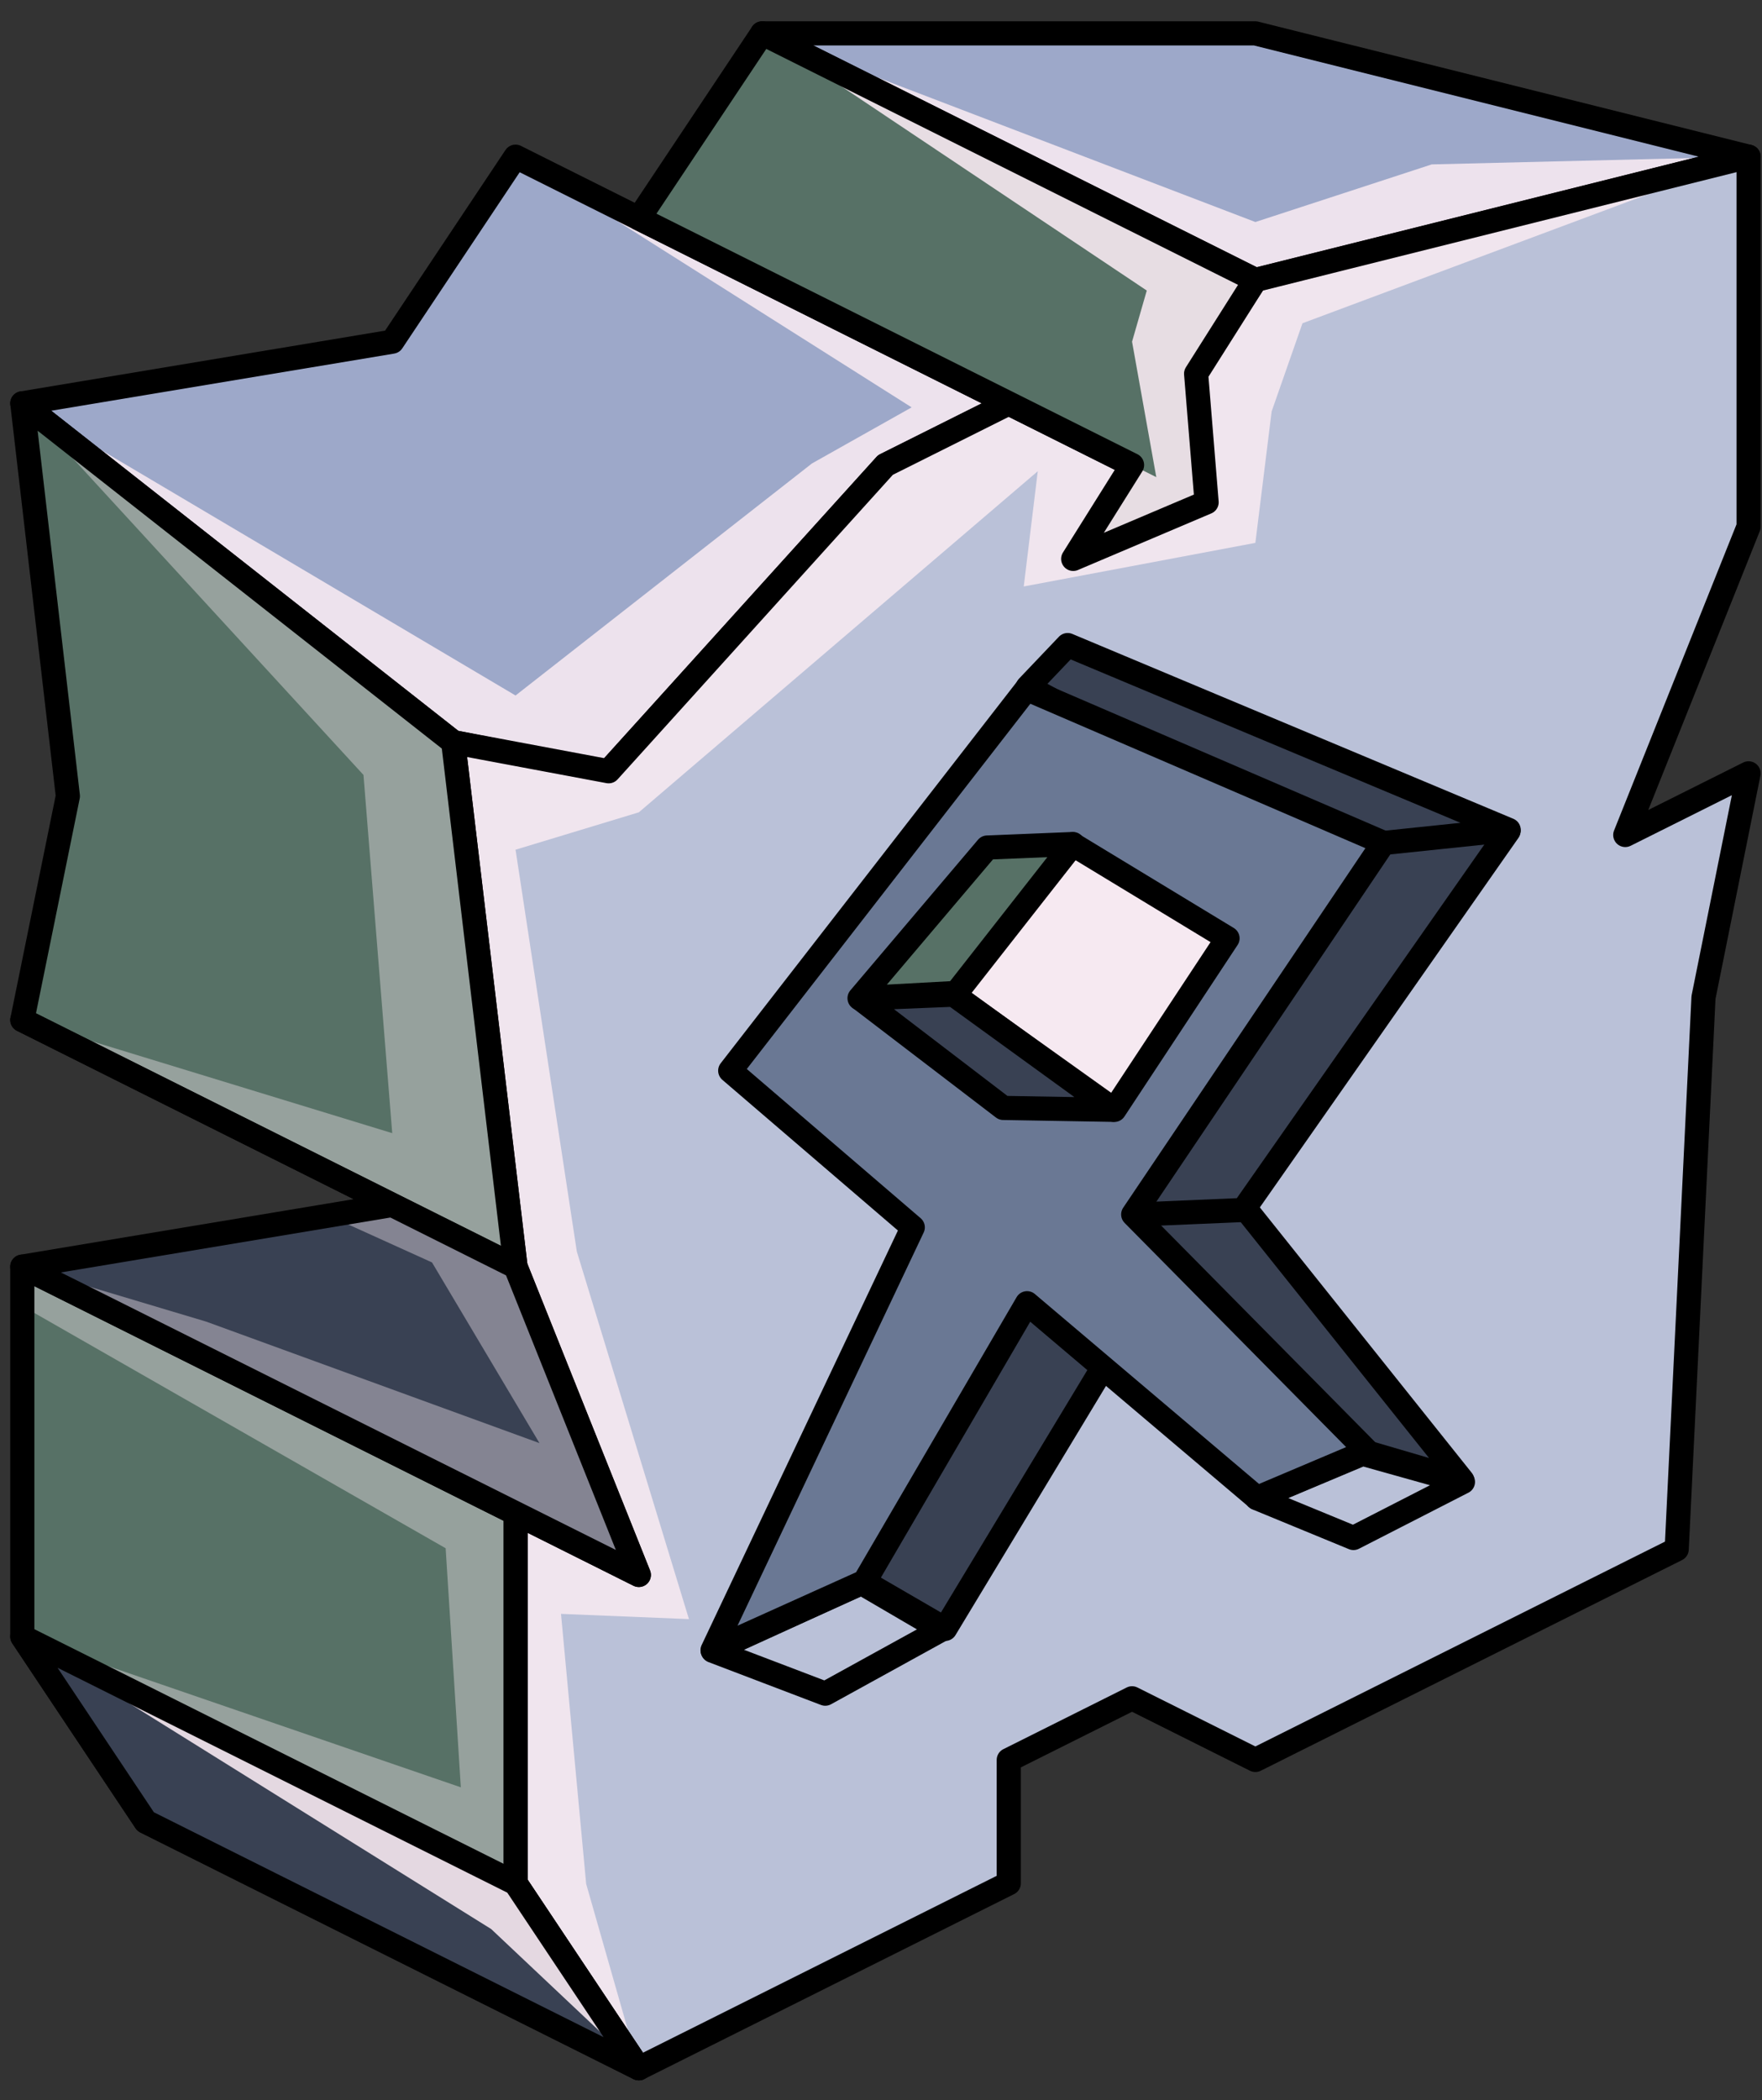 <?xml version="1.0" encoding="UTF-8" standalone="no"?><!DOCTYPE svg PUBLIC "-//W3C//DTD SVG 1.1//EN" "http://www.w3.org/Graphics/SVG/1.1/DTD/svg11.dtd"><svg width="100%" height="100%" viewBox="0 0 73 87" version="1.1" xmlns="http://www.w3.org/2000/svg" xmlns:xlink="http://www.w3.org/1999/xlink" xml:space="preserve" xmlns:serif="http://www.serif.com/" style="fill-rule:evenodd;clip-rule:evenodd;stroke-linecap:round;stroke-linejoin:round;stroke-miterlimit:1.5;"><rect x="0" y="0" width="73" height="87" fill="#333333" stroke="none"/><g id="X_Runestone_2"><g><g><path d="M52.01,1.382l20.434,5.108l-20.434,5.109l-20.434,-10.217l20.434,0Z" style="fill:#9da8c9;"/><clipPath id="_clip1"><path d="M52.01,1.382l20.434,5.108l-20.434,5.109l-20.434,-10.217l20.434,0Z"/></clipPath><g clip-path="url(#_clip1)"><path d="M72.444,6.49l-18.482,6.9l-1.278,3.654l-0.674,5.443l-9.596,1.806l0.581,-4.774l-16.528,14.129l-5.108,1.549l2.539,16.645l4.645,15.225l-5.301,-0.216l1.043,11.184l2.182,7.638l-6.117,-5.767l-19.426,-12.113l18.168,6.242l-0.629,-9.903l-17.539,-10.032l0,-1.633l7.619,2.278l13.807,5.032l-4.452,-7.484l-4.129,-1.871l2.481,-0.509l-15.326,-7.663l15.326,4.688l-1.191,-14.838l-14.135,-15.393l20.435,12.102l12.281,-9.612l4.129,-2.323l-16.41,-10.384l26.546,13.274l-1.004,-5.611l0.61,-2.118l-15.935,-10.653l20.434,7.815l7.307,-2.387l13.127,-0.32Z" style="fill:#f6e9f1;fill-opacity:0.9;"/></g><path d="M52.01,1.382l20.434,5.108l-20.434,5.109l-20.434,-10.217l20.434,0Z" style="fill:none;stroke:#000;stroke-width:1px;"/><path d="M21.359,6.49l-5.109,7.663l-15.326,2.554l17.853,14.035l6.39,1.254l11.517,-12.734l5.109,-2.555l-20.434,-10.217" style="fill:#9da8c9;"/><clipPath id="_clip2"><path d="M21.359,6.49l-5.109,7.663l-15.326,2.554l17.853,14.035l6.39,1.254l11.517,-12.734l5.109,-2.555l-20.434,-10.217"/></clipPath><g clip-path="url(#_clip2)"><path d="M72.444,6.49l-18.482,6.9l-1.278,3.654l-0.674,5.443l-9.596,1.806l0.581,-4.774l-16.528,14.129l-5.108,1.549l2.539,16.645l4.645,15.225l-5.301,-0.216l1.043,11.184l2.182,7.638l-6.117,-5.767l-19.426,-12.113l18.168,6.242l-0.629,-9.903l-17.539,-10.032l0,-1.633l7.619,2.278l13.807,5.032l-4.452,-7.484l-4.129,-1.871l2.481,-0.509l-15.326,-7.663l15.326,4.688l-1.191,-14.838l-14.135,-15.393l20.435,12.102l12.281,-9.612l4.129,-2.323l-16.41,-10.384l26.546,13.274l-1.004,-5.611l0.61,-2.118l-15.935,-10.653l20.434,7.815l7.307,-2.387l13.127,-0.32Z" style="fill:#f6e9f1;fill-opacity:0.9;"/></g><path d="M21.359,6.49l-5.109,7.663l-15.326,2.554l17.853,14.035l6.39,1.254l11.517,-12.734l5.109,-2.555l-20.434,-10.217" style="fill:none;stroke:#000;stroke-width:1px;"/><path d="M72.444,6.49l-20.434,5.109l-5.109,7.663l-5.108,-2.555l-5.109,2.555l-11.468,12.686l-6.441,-1.207l2.584,21.726l5.108,12.771l-5.108,-2.554l0,15.326l5.108,7.663l15.326,-7.663l0,-5.109l5.108,-2.554l5.109,2.554l17.456,-8.728l1.11,-22.857l1.868,-9.283l-5.109,2.554l5.109,-12.771l0,-15.326Z" style="fill:#bac1d8;"/><clipPath id="_clip3"><path d="M72.444,6.49l-20.434,5.109l-5.109,7.663l-5.108,-2.555l-5.109,2.555l-11.468,12.686l-6.441,-1.207l2.584,21.726l5.108,12.771l-5.108,-2.554l0,15.326l5.108,7.663l15.326,-7.663l0,-5.109l5.108,-2.554l5.109,2.554l17.456,-8.728l1.11,-22.857l1.868,-9.283l-5.109,2.554l5.109,-12.771l0,-15.326Z"/></clipPath><g clip-path="url(#_clip3)"><path d="M72.444,6.49l-18.482,6.9l-1.278,3.654l-0.674,5.443l-9.596,1.806l0.581,-4.774l-16.528,14.129l-5.108,1.549l2.539,16.645l4.645,15.225l-5.301,-0.216l1.043,11.184l2.182,7.638l-6.117,-5.767l-19.426,-12.113l18.168,6.242l-0.629,-9.903l-17.539,-10.032l0,-1.633l7.619,2.278l13.807,5.032l-4.452,-7.484l-4.129,-1.871l2.481,-0.509l-15.326,-7.663l15.326,4.688l-1.191,-14.838l-14.135,-15.393l20.435,12.102l12.281,-9.612l4.129,-2.323l-16.41,-10.384l26.546,13.274l-1.004,-5.611l0.61,-2.118l-15.935,-10.653l20.434,7.815l7.307,-2.387l13.127,-0.32Z" style="fill:#f6e9f1;fill-opacity:0.9;"/></g><path d="M72.444,6.49l-20.434,5.109l-5.109,7.663l-5.108,-2.555l-5.109,2.555l-11.468,12.686l-6.441,-1.207l2.584,21.726l5.108,12.771l-5.108,-2.554l0,15.326l5.108,7.663l15.326,-7.663l0,-5.109l5.108,-2.554l5.109,2.554l17.456,-8.728l1.11,-22.857l1.868,-9.283l-5.109,2.554l5.109,-12.771l0,-15.326Z" style="fill:none;stroke:#000;stroke-width:1px;"/><path d="M0.924,16.707l17.853,14.035l2.582,21.725l-20.435,-10.217l1.888,-9.273l-1.888,-16.27Z" style="fill:#577166;"/><clipPath id="_clip4"><path d="M0.924,16.707l17.853,14.035l2.582,21.725l-20.435,-10.217l1.888,-9.273l-1.888,-16.27Z"/></clipPath><g clip-path="url(#_clip4)"><path d="M72.444,6.49l-18.482,6.9l-1.278,3.654l-0.674,5.443l-9.596,1.806l0.581,-4.774l-16.528,14.129l-5.108,1.549l2.539,16.645l4.645,15.225l-5.301,-0.216l1.043,11.184l2.182,7.638l-6.117,-5.767l-19.426,-12.113l18.168,6.242l-0.629,-9.903l-17.539,-10.032l0,-1.633l7.619,2.278l13.807,5.032l-4.452,-7.484l-4.129,-1.871l2.481,-0.509l-15.326,-7.663l15.326,4.688l-1.191,-14.838l-14.135,-15.393l20.435,12.102l12.281,-9.612l4.129,-2.323l-16.41,-10.384l26.546,13.274l-1.004,-5.611l0.61,-2.118l-15.935,-10.653l20.434,7.815l7.307,-2.387l13.127,-0.32Z" style="fill:#f6e9f1;fill-opacity:0.4;"/></g><path d="M0.924,16.707l17.853,14.035l2.582,21.725l-20.435,-10.217l1.888,-9.273l-1.888,-16.27Z" style="fill:none;stroke:#000;stroke-width:1px;"/><path d="M26.467,85.673l-20.434,-10.217l-5.109,-7.663l0,-15.326l20.435,10.217l0,15.326l5.108,7.663Z" style="fill:#577166;"/><clipPath id="_clip5"><path d="M26.467,85.673l-20.434,-10.217l-5.109,-7.663l0,-15.326l20.435,10.217l0,15.326l5.108,7.663Z"/></clipPath><g clip-path="url(#_clip5)"><path d="M72.444,6.49l-18.482,6.9l-1.278,3.654l-0.674,5.443l-9.596,1.806l0.581,-4.774l-16.528,14.129l-5.108,1.549l2.539,16.645l4.645,15.225l-5.301,-0.216l1.043,11.184l2.182,7.638l-6.117,-5.767l-19.426,-12.113l18.168,6.242l-0.629,-9.903l-17.539,-10.032l0,-1.633l7.619,2.278l13.807,5.032l-4.452,-7.484l-4.129,-1.871l2.481,-0.509l-15.326,-7.663l15.326,4.688l-1.191,-14.838l-14.135,-15.393l20.435,12.102l12.281,-9.612l4.129,-2.323l-16.41,-10.384l26.546,13.274l-1.004,-5.611l0.61,-2.118l-15.935,-10.653l20.434,7.815l7.307,-2.387l13.127,-0.32Z" style="fill:#f6e9f1;fill-opacity:0.4;"/></g><path d="M26.467,85.673l-20.434,-10.217l-5.109,-7.663l0,-15.326l20.435,10.217l0,15.326l5.108,7.663Z" style="fill:none;stroke:#000;stroke-width:1px;"/><path d="M0.924,42.25l15.326,7.663l-15.326,2.554l25.543,12.771l-5.108,-12.771l-20.435,-10.217Z" style="fill:#394153;"/><clipPath id="_clip6"><path d="M0.924,42.25l15.326,7.663l-15.326,2.554l25.543,12.771l-5.108,-12.771l-20.435,-10.217Z"/></clipPath><g clip-path="url(#_clip6)"><path d="M72.444,6.49l-18.482,6.9l-1.278,3.654l-0.674,5.443l-9.596,1.806l0.581,-4.774l-16.528,14.129l-5.108,1.549l2.539,16.645l4.645,15.225l-5.301,-0.216l1.043,11.184l2.182,7.638l-6.117,-5.767l-19.426,-12.113l18.168,6.242l-0.629,-9.903l-17.539,-10.032l0,-1.633l7.619,2.278l13.807,5.032l-4.452,-7.484l-4.129,-1.871l2.481,-0.509l-15.326,-7.663l15.326,4.688l-1.191,-14.838l-14.135,-15.393l20.435,12.102l12.281,-9.612l4.129,-2.323l-16.41,-10.384l26.546,13.274l-1.004,-5.611l0.61,-2.118l-15.935,-10.653l20.434,7.815l7.307,-2.387l13.127,-0.32Z" style="fill:#f6e9f1;fill-opacity:0.4;"/></g><path d="M0.924,42.25l15.326,7.663l-15.326,2.554l25.543,12.771l-5.108,-12.771l-20.435,-10.217Z" style="fill:none;stroke:#000;stroke-width:1px;"/><path d="M0.924,67.793l20.435,10.217l5.108,7.663l-20.434,-10.217l-5.109,-7.663Z" style="fill:#394153;"/><clipPath id="_clip7"><path d="M0.924,67.793l20.435,10.217l5.108,7.663l-20.434,-10.217l-5.109,-7.663Z"/></clipPath><g clip-path="url(#_clip7)"><path d="M72.444,6.49l-18.482,6.9l-1.278,3.654l-0.674,5.443l-9.596,1.806l0.581,-4.774l-16.528,14.129l-5.108,1.549l2.539,16.645l4.645,15.225l-5.301,-0.216l1.043,11.184l2.182,7.638l-6.117,-5.767l-19.426,-12.113l18.168,6.242l-0.629,-9.903l-17.539,-10.032l0,-1.633l7.619,2.278l13.807,5.032l-4.452,-7.484l-4.129,-1.871l2.481,-0.509l-15.326,-7.663l15.326,4.688l-1.191,-14.838l-14.135,-15.393l20.435,12.102l12.281,-9.612l4.129,-2.323l-16.41,-10.384l26.546,13.274l-1.004,-5.611l0.61,-2.118l-15.935,-10.653l20.434,7.815l7.307,-2.387l13.127,-0.32Z" style="fill:#f6e9f1;fill-opacity:0.9;"/></g><path d="M0.924,67.793l20.435,10.217l5.108,7.663l-20.434,-10.217l-5.109,-7.663Z" style="fill:none;stroke:#000;stroke-width:1px;"/><path d="M31.576,1.382l-5.109,7.663l20.434,10.217l-2.438,3.889l5.527,-2.345l-0.435,-5.326l2.455,-3.881l-20.434,-10.217Z" style="fill:#577166;"/><clipPath id="_clip8"><path d="M31.576,1.382l-5.109,7.663l20.434,10.217l-2.438,3.889l5.527,-2.345l-0.435,-5.326l2.455,-3.881l-20.434,-10.217Z"/></clipPath><g clip-path="url(#_clip8)"><path d="M72.444,6.49l-18.482,6.9l-1.278,3.654l-0.674,5.443l-9.596,1.806l0.581,-4.774l-16.528,14.129l-5.108,1.549l2.539,16.645l4.645,15.225l-5.301,-0.216l1.043,11.184l2.182,7.638l-6.117,-5.767l-19.426,-12.113l18.168,6.242l-0.629,-9.903l-17.539,-10.032l0,-1.633l7.619,2.278l13.807,5.032l-4.452,-7.484l-4.129,-1.871l2.481,-0.509l-15.326,-7.663l15.326,4.688l-1.191,-14.838l-14.135,-15.393l20.435,12.102l12.281,-9.612l4.129,-2.323l-16.41,-10.384l26.546,13.274l-1.004,-5.611l0.61,-2.118l-15.935,-10.653l20.434,7.815l7.307,-2.387l13.127,-0.32Z" style="fill:#f6e9f1;fill-opacity:0.9;"/></g><path d="M31.576,1.382l-5.109,7.663l20.434,10.217l-2.438,3.889l5.527,-2.345l-0.435,-5.326l2.455,-3.881l-20.434,-10.217Z" style="fill:none;stroke:#000;stroke-width:1px;"/></g></g><g><path d="M50.635,48.86l9.948,12.458l-4.348,-1.274l-12.119,-9.902l6.519,-1.282Z" style="fill:#394153;stroke:#000;stroke-width:1px;"/><path d="M42.548,50.501l13.867,-15.941l6.084,-0.138l-10.989,15.699l-8.962,0.38Z" style="fill:#394153;stroke:#000;stroke-width:1px;"/><path d="M42.583,28.453l1.65,-1.733l18.272,7.657l-7.558,0.789l-12.364,-6.713Z" style="fill:#394153;stroke:#000;stroke-width:1px;"/><path d="M45.776,56.515l-3.645,-2.965l-8.162,10.911l5.189,3.011l6.618,-10.957Z" style="fill:#394153;stroke:#000;stroke-width:1px;"/><path d="M29.53,68.38l6.159,-2.81l3.313,1.936l-4.812,2.65l-4.66,-1.776Z" style="fill:none;stroke:#000;stroke-width:1px;"/><path d="M52.073,62.058l4.002,1.649l4.535,-2.322l-4.159,-1.166l-4.378,1.839Z" style="fill:none;stroke:#000;stroke-width:1px;"/><path d="M42.551,53.982l9.523,8.067l4.57,-1.934l-9.695,-9.81l10.371,-15.392l-14.79,-6.374l-12.277,15.811l7.563,6.49l-8.294,17.514l6.297,-2.838l6.732,-11.534Z" style="fill:#6a7894;stroke:#000;stroke-width:1px;"/><g><path d="M44.434,34.971l6.423,3.896l-4.689,7.107l-6.668,-4.761l4.934,-6.242Z" style="fill:#f6e9f1;stroke:#000;stroke-width:1px;"/><path d="M44.453,34.962l-3.553,0.145l-5.289,6.241l4.006,-0.218l4.836,-6.168Z" style="fill:#577166;stroke:#000;stroke-width:1px;"/><path d="M35.634,41.359l3.88,-0.157l6.577,4.769l-4.525,-0.078l-5.932,-4.534Z" style="fill:#394153;stroke:#000;stroke-width:1px;"/></g></g></g></svg>